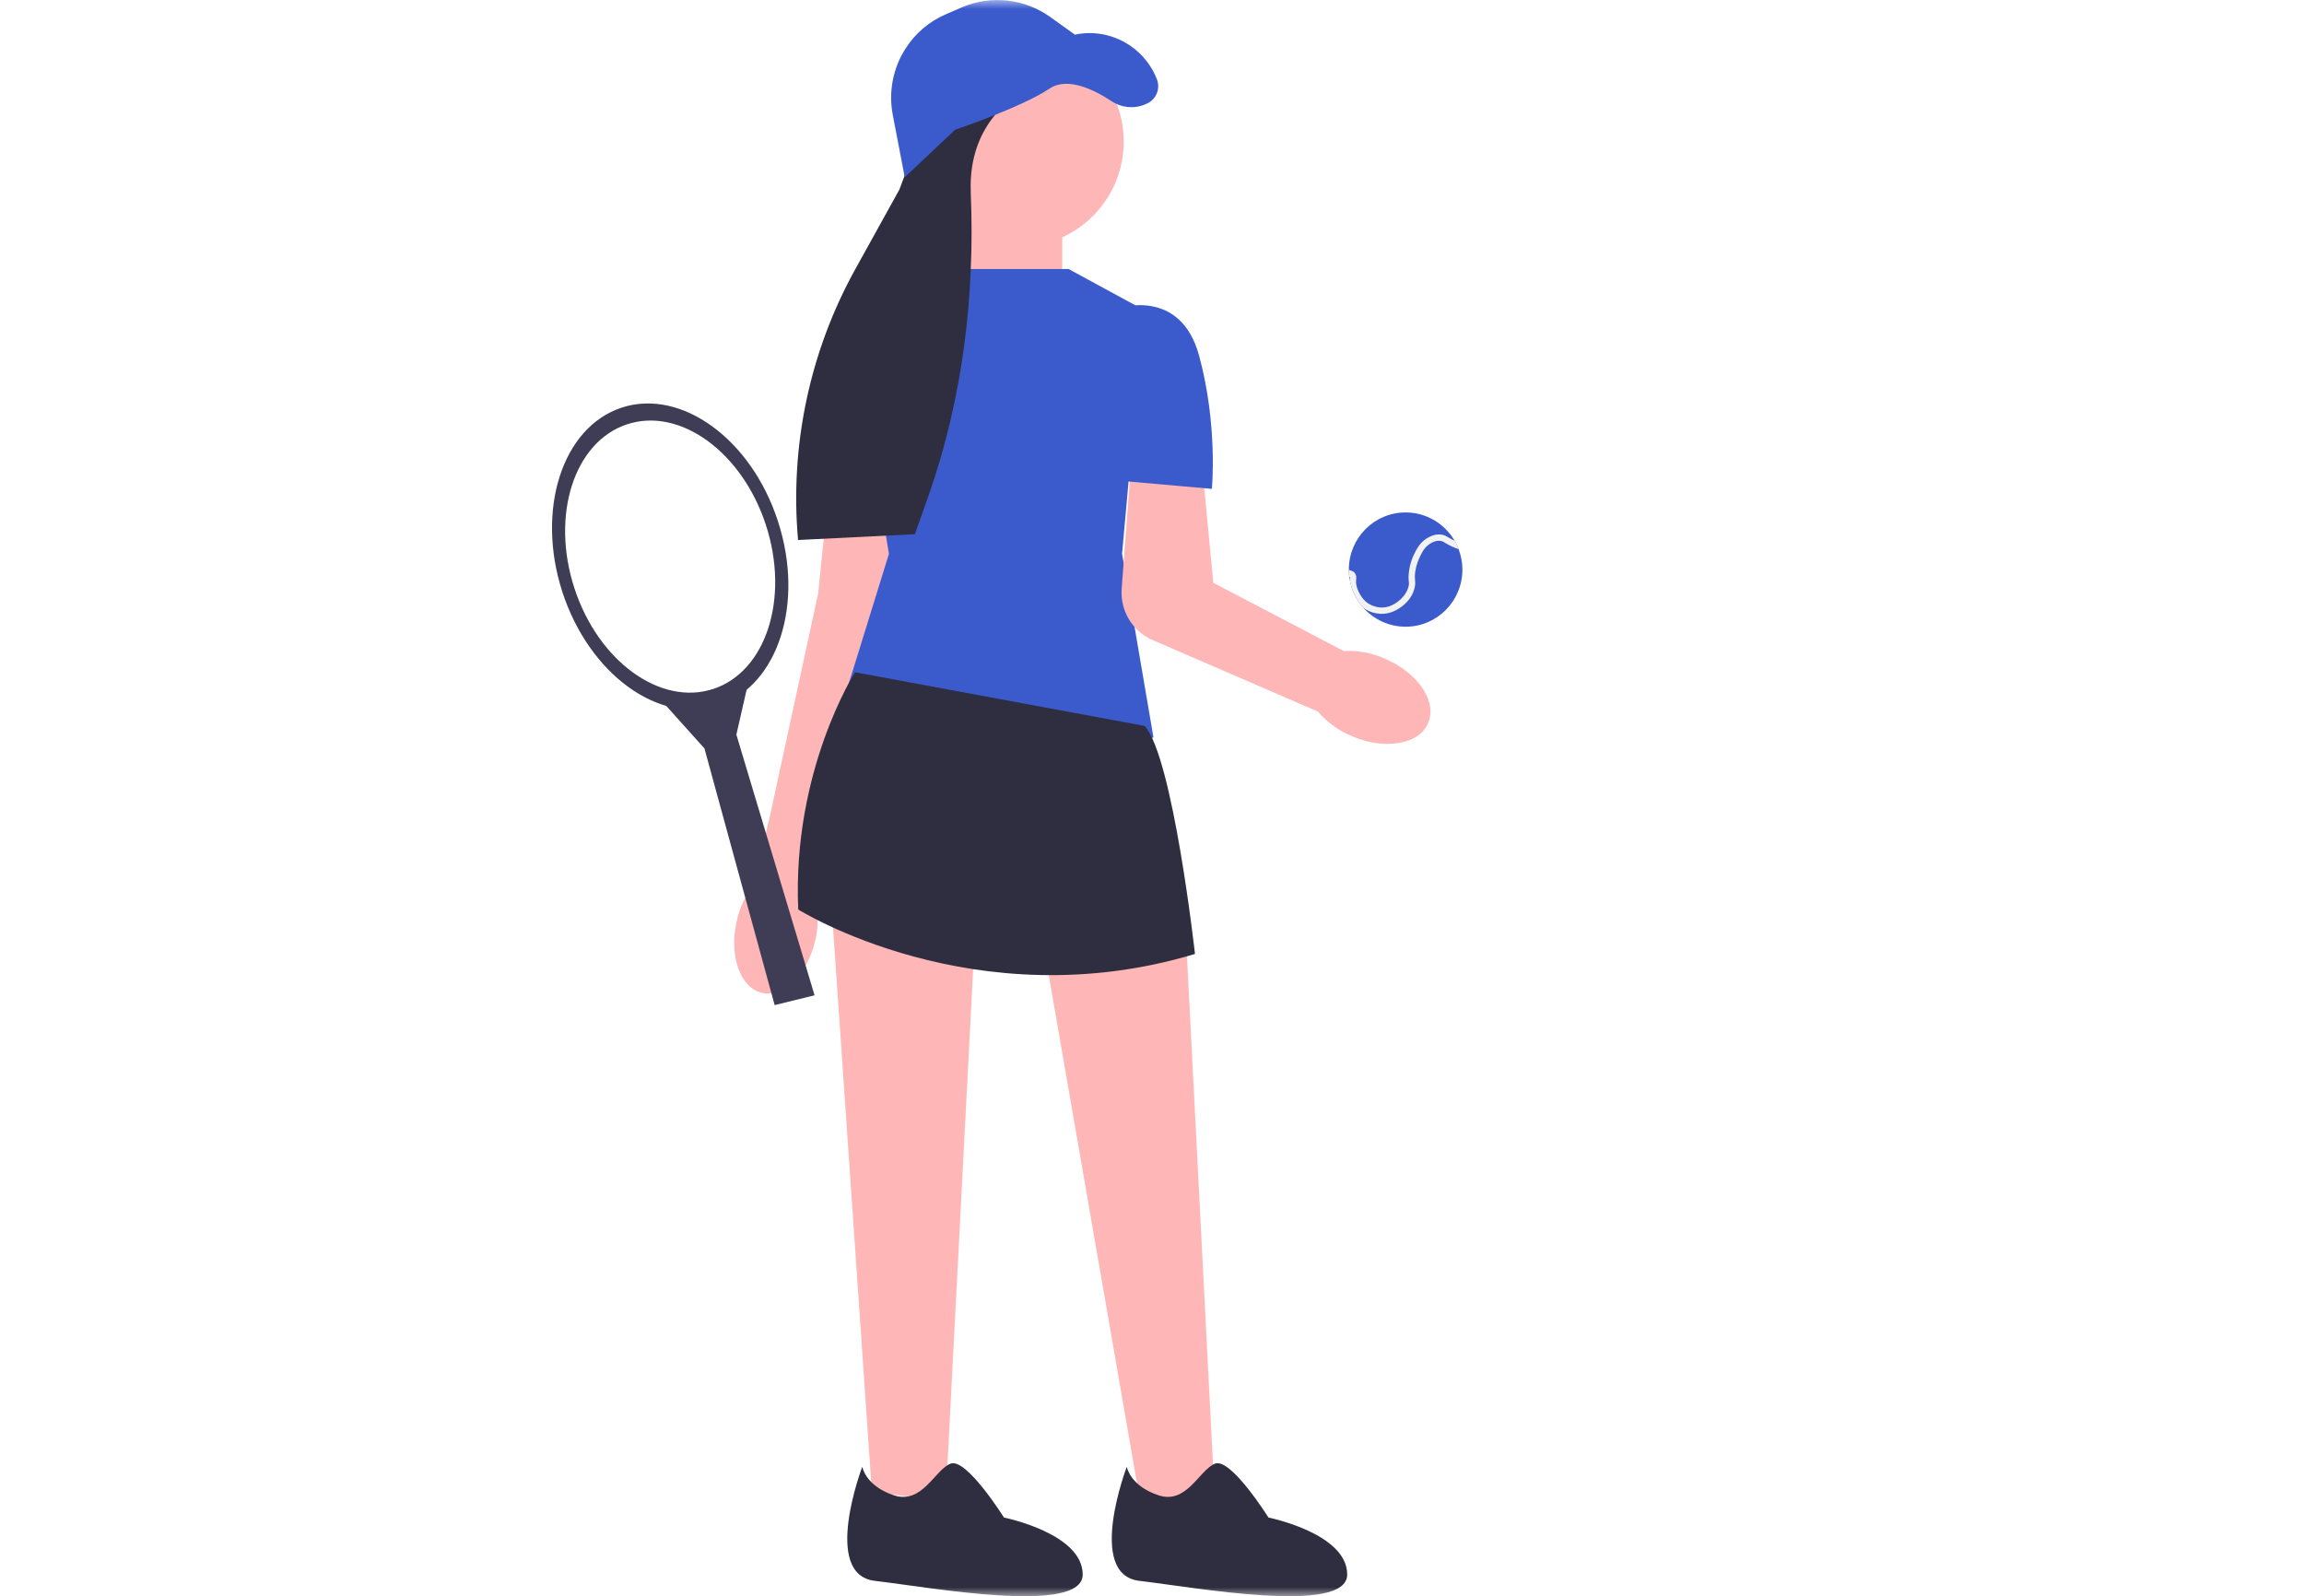 <svg width="127" height="88" viewBox="0 0 127 88" fill="none" xmlns="http://www.w3.org/2000/svg">
<mask id="mask0_1_1156" style="mask-type:luminance" maskUnits="userSpaceOnUse" x="0" y="0" width="127" height="88">
<path d="M0 0H127V88H0V0Z" fill="white"/>
</mask>
<g mask="url(#mask0_1_1156)">
<path d="M53.74 51.54L52.12 82.75L48.06 82.26L45.84 50L53.74 51.54Z" fill="#FFB6B6"/>
<path d="M47.53 80.86C47.53 80.86 45.27 86.8 48.22 87.15C51.17 87.49 59.68 89.06 59.68 86.8C59.68 84.53 55.34 83.66 55.34 83.66C55.34 83.66 53.26 80.34 52.39 80.69C51.52 81.04 50.83 82.96 49.26 82.43C47.7 81.91 47.53 80.86 47.53 80.86Z" fill="#2F2E41"/>
<path d="M53.52 10.29H58.55V16.74H53.52V10.29Z" fill="#FFB6B6"/>
<path d="M56.16 13.6C52.98 13.6 50.39 11.01 50.39 7.8C50.39 4.6 52.98 2 56.16 2C59.35 2 61.94 4.6 61.94 7.8C61.94 11.01 59.35 13.6 56.16 13.6ZM49.79 31.49L49.09 25.73L45.79 25.9L45.1 32.71L42.37 45.31H42.36L41.57 48.75C41.08 49.36 40.75 50.07 40.6 50.83C40.18 52.73 40.82 54.48 42.02 54.74C43.23 55.01 44.53 53.68 44.95 51.79C45.12 51.03 45.11 50.24 44.92 49.49L45.67 46.88L49.79 31.49Z" fill="#FFB6B6"/>
<path d="M58.9 14.83H52.82L46.92 17.97L49 30.53L46.57 38.38C46.57 38.38 59.59 42.39 63.58 40.65L61.85 30.53L63.06 17.09L58.9 14.83Z" fill="#3B5BCD"/>
<path d="M48.05 18.05C48.05 18.05 45.97 17.36 45.62 18.58C45.27 19.8 44.4 27.13 44.4 27.13L49.61 27.3L48.05 18.05Z" fill="#6C63FF"/>
<path d="M76.48 41.01C76.69 41.01 76.9 40.99 77.1 40.96C77.9 40.83 78.48 40.44 78.72 39.86C78.97 39.28 78.85 38.59 78.39 37.91C77.94 37.25 77.2 36.68 76.33 36.31C75.62 35.99 74.84 35.85 74.07 35.89L66.88 32.13L66.36 26.72L62.38 25.08L61.83 32.44C61.73 33.68 62.44 34.83 63.57 35.3L72.65 39.23C73.15 39.82 73.8 40.29 74.52 40.58C75.17 40.87 75.85 41.01 76.48 41.01Z" fill="#FFB6B6"/>
<path d="M61.59 17.01C61.59 17.01 65.06 15.78 66.1 19.62C67.14 23.46 66.8 26.95 66.8 26.95L60.89 26.43L61.59 17.01ZM80.61 31.4C80.61 33.14 79.21 34.55 77.48 34.55C76.55 34.55 75.72 34.14 75.14 33.5C74.77 33.08 74.5 32.55 74.4 31.97L74.37 31.79C74.36 31.67 74.35 31.55 74.35 31.42V31.4C74.35 29.66 75.75 28.25 77.48 28.25C78.63 28.25 79.64 28.88 80.18 29.81C80.27 29.95 80.34 30.11 80.4 30.27C80.53 30.62 80.61 31 80.61 31.4Z" fill="#3B5BCD"/>
<path d="M80.4 30.27C80.23 30.22 80.04 30.14 79.84 30.03C79.77 29.99 79.71 29.96 79.66 29.93C79.56 29.86 79.5 29.83 79.4 29.82C79.14 29.78 78.91 29.92 78.82 29.98C78.52 30.17 78.39 30.43 78.27 30.69C78.2 30.83 78.07 31.12 78.01 31.52C77.98 31.75 77.99 31.88 78 31.99C78.01 32.11 78.02 32.23 77.97 32.43C77.84 32.96 77.46 33.3 77.25 33.45C76.9 33.71 76.54 33.84 76.16 33.84C76.12 33.84 76.07 33.84 76.02 33.83C75.83 33.82 75.47 33.75 75.14 33.5C74.77 33.08 74.5 32.55 74.4 31.97V31.93C74.41 31.9 74.42 31.83 74.4 31.8C74.4 31.8 74.39 31.8 74.37 31.79C74.36 31.67 74.35 31.55 74.35 31.42C74.56 31.47 74.63 31.53 74.67 31.58C74.79 31.73 74.76 31.91 74.75 31.98C74.7 32.32 74.96 32.89 75.3 33.18C75.59 33.42 75.92 33.47 76.05 33.49C76.56 33.53 76.93 33.26 77.05 33.17C77.22 33.04 77.53 32.76 77.64 32.34C77.67 32.2 77.67 32.13 77.65 32.02C77.64 31.89 77.63 31.74 77.67 31.47C77.73 31.02 77.88 30.69 77.96 30.53C78.09 30.26 78.26 29.93 78.63 29.69C78.75 29.62 79.06 29.42 79.44 29.47C79.62 29.49 79.72 29.56 79.84 29.63C79.89 29.66 79.94 29.69 80 29.72L80.18 29.81C80.27 29.95 80.34 30.11 80.4 30.27Z" fill="#F2F2F2"/>
<path d="M42.7 55.41L44.9 54.87L40.59 40.5L41.27 37.52L36.54 38.71L38.83 41.26L42.7 55.41Z" fill="#3F3D56"/>
<path d="M31 32.64C29.53 28.1 30.99 23.55 34.27 22.47C37.55 21.4 41.41 24.2 42.88 28.73C44.36 33.26 42.89 37.81 39.61 38.89C36.33 39.97 32.48 37.17 31 32.64ZM31.66 32.42C32.97 36.45 36.4 38.94 39.32 37.98C42.23 37.02 43.53 32.98 42.22 28.95C40.91 24.92 37.48 22.43 34.57 23.39C31.65 24.35 30.35 28.39 31.66 32.42Z" fill="#3F3D56"/>
<path d="M50.57 7.81L49.57 10.46L47.15 14.83C44.63 19.38 43.53 24.58 43.99 29.77L50.43 29.45L51.18 27.33C53.06 21.98 53.75 16.32 53.51 10.65C53.4 7.94 54.58 5.88 57.16 4.53L50.57 7.81Z" fill="#2F2E41"/>
<path d="M49.87 9.77L52.65 7.15C52.65 7.15 56.29 5.93 57.86 4.88C58.85 4.22 60.32 4.95 61.27 5.58C61.88 5.98 62.66 6.02 63.3 5.67C63.76 5.42 63.96 4.86 63.77 4.37C63.06 2.55 61.15 1.51 59.25 1.91L57.88 0.93C56.46 -0.08 54.63 -0.28 53.03 0.4L52.13 0.79C51.22 1.18 50.45 1.84 49.92 2.67C49.22 3.75 48.97 5.06 49.21 6.33L49.87 9.77Z" fill="#3B5BCD"/>
<path d="M65.39 51.99L66.99 83.21L62.91 83.14L57.38 51.28L65.39 51.99Z" fill="#FFB6B6"/>
<path d="M47.13 37.06C47.13 37.06 43.66 42.47 44 50.14C44 50.14 53.72 56.25 65.87 52.59C65.87 52.59 64.66 41.77 63.1 40.02L47.13 37.06ZM62.11 80.86C62.11 80.86 59.85 86.8 62.8 87.15C65.75 87.49 74.26 89.06 74.26 86.8C74.26 84.53 69.92 83.66 69.92 83.66C69.92 83.66 67.84 80.34 66.97 80.69C66.1 81.04 65.41 82.96 63.85 82.43C62.28 81.91 62.11 80.86 62.11 80.86Z" fill="#2F2E41"/>
</g>
</svg>
